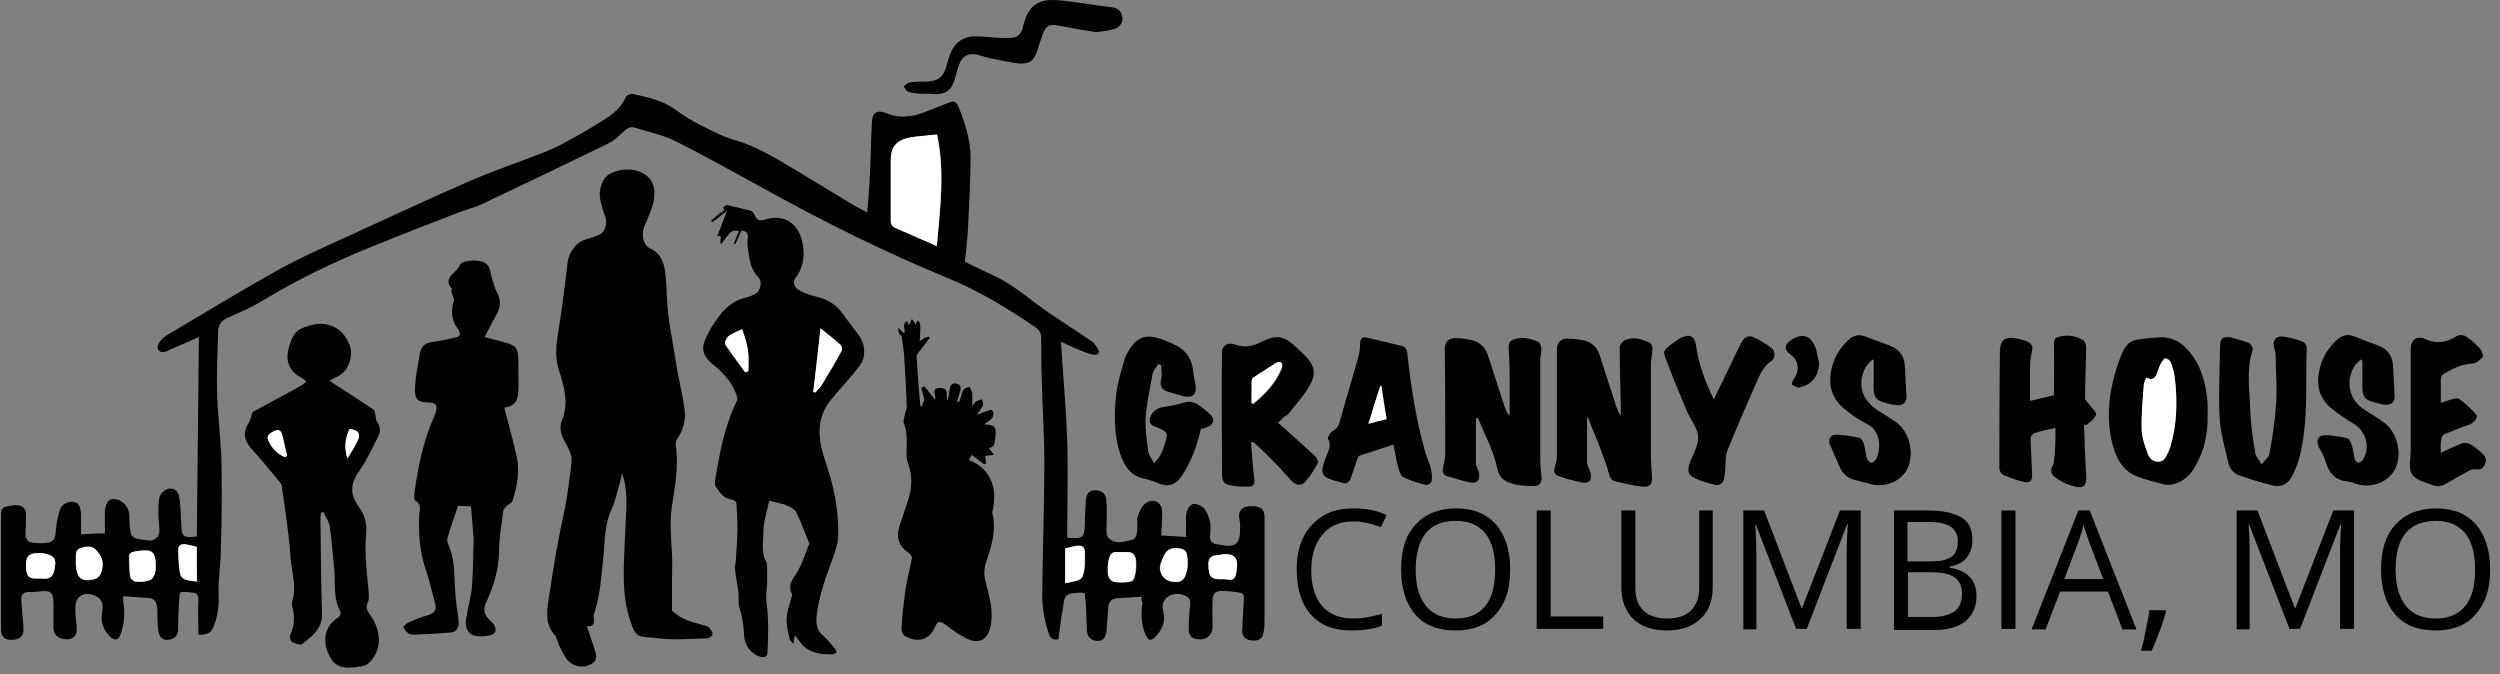 <?xml version="1.0" encoding="utf-8"?>
<!-- Generator: Adobe Illustrator 21.0.2, SVG Export Plug-In . SVG Version: 6.00 Build 0)  -->
<!DOCTYPE svg PUBLIC "-//W3C//DTD SVG 1.0//EN" "http://www.w3.org/TR/2001/REC-SVG-20010904/DTD/svg10.dtd">
<svg version="1.0" id="Layer_1" xmlns="http://www.w3.org/2000/svg" xmlns:xlink="http://www.w3.org/1999/xlink" x="0px" y="0px"
	 viewBox="0 0 481.4 129.8" style="enable-background:new 0 0 481.4 129.8;" xml:space="preserve">
<rect x="0" y="0" width="481.4" height="129.8" fill="#808080" stroke="none"/>
<style type="text/css">
	.st0{fill:#FFFFFF;}
</style>
<g>
	<path d="M219.9,114.9c-1.7,0.1-3.3,0.2-4.8,0.3c-1.1,0.1-1.6,0.7-1.7,1.7c-0.1,1.4-0.2,2.8-0.3,4.2c-0.1,1.7-0.7,2.4-1.9,2.3
		c-1.1-0.1-1.8-0.7-1.9-1.9c-0.1-1.7-0.1-3.4-0.2-5c0-0.8-0.2-1.6-0.2-2.3c-0.3,0-0.5-0.1-0.6-0.1c-0.9,0.1-2.1,0-2.8,0.5
		c-0.6,0.4-0.7,1.5-0.8,2.4c-0.4,2-0.6,4-0.9,6.1c-1,0.2-1.5-0.1-1.8-1c-1-2.8-1.4-5.7-1.3-8.7c0.1-8.1,0.4-16.2,0.4-24.3
		c0-5.4-0.4-10.9-0.5-16.3c-0.1-2.5-0.1-5-0.1-7.6c0-0.9-0.2-1.5-1-2.1c-5.4-3.7-11-7.1-17.1-9.6c-11.9-4.9-23.4-10.6-34.6-16.8
		c-5.9-3.2-11.7-6.5-17.7-9.5c-2.4-1.2-5.2-1.8-7.8-2.6c-0.9-0.3-1.6,0.1-2.3,0.8c-0.8,0.8-1.8,1.7-2.8,2.2
		c-8.2,4-16.4,7.9-24.6,11.8c-1.3,0.6-2.7,0.9-4,1.4c-5.7,2.2-11.4,4.4-17,6.7c-7.2,2.9-14.1,6.2-20.7,10.2
		c-2.2,1.4-4.7,2.4-7.1,3.5c-1.2,0.6-1.8,1.4-1.8,2.7c-0.1,3.8-0.3,7.7-0.2,11.5c0.1,4.1,0.6,8.1,0.8,12.2c0.1,2.6,0.1,5.3,0.1,7.9
		c0,3.8-0.1,7.7-0.2,11.5c-0.1,2.4-0.5,4.9-0.4,7.3c0.1,2.1-0.1,4-0.8,5.9c-0.5,1.6-1.3,2.1-3.1,2c0-2.2-0.1-4.5,0-6.7
		c0-1-0.3-1.4-1.3-1.4c-0.3,0-0.6-0.1-0.8-0.1c-1.5-0.1-1.5-0.1-1.6,1.4c-0.1,1.9-0.2,3.8-0.2,5.7c0,1.3-0.7,2-1.9,2.1
		c-1.1,0.1-1.7-0.4-1.9-1.8c-0.2-1.3-0.2-2.6-0.2-3.9c-0.1-1.9-0.6-2.4-2.5-2.4c-1.3-0.1-2.6-0.2-4.1-0.3c0,0.5,0,1,0.1,1.5
		c0.3,2,0.1,4-0.6,5.9c-0.4,1.1-1.1,1.2-2,0.4c-1.4-1.4-1.9-3-1.5-4.9c0.2-1.2,0-2.2-1-2.8c-1.2-0.7-2.6-0.8-3.6,0.2
		c-0.5,0.5-0.6,1.5-0.6,2.2c0,1.2,0.2,2.4,0.3,3.6c0,1.5-0.6,2.2-2,2.2c-1.4,0-2.5-0.8-2.5-2.2c0-1.5,0-3,0-4.4
		c0-2.5-0.4-2.9-2.9-2.6c-0.6,0.1-1.3,0.1-1.9,0.1c-1.1,0-1.4,0.6-1.4,1.5c0.1,1.7,0.3,3.5,0.4,5.2c0.2,1.6-0.5,2.4-2,2.5
		c-1.6,0.1-2.3-0.5-2.3-2.2c0-7.3,0-14.6,0-22c0-0.8,0.3-1.4,1.2-1.5c0.7-0.1,1.4-0.3,2.1-0.2c0.9,0.1,1.5,0.7,1.5,1.7
		c0,1.3,0,2.6-0.1,3.8c0,1.1,0.5,1.6,1.5,1.7c0.6,0.1,1.1,0.1,1.7,0.1c2.3-0.1,2.5-0.5,2.7-2.8c0.1-1.3,0.4-2.6,0.8-3.8
		c0.4-1,1.7-1.6,2.8-1.3c1,0.3,1.1,1.3,1.2,2.1c0,1.3,0,2.6,0,4.1c1.6-0.1,3.1-0.2,4.6-0.2c0-1.3,0-2.6,0-3.8c0-1.9,0.7-2.9,1.8-2.8
		c1.6,0.1,2.9,1.6,2.9,3.2c0,1.2,0.1,2.4,0.3,3.5c0.1,0.3,0.6,0.8,1,0.9c0.9,0.2,1.8,0.3,2.7,0.4c0.9,0,1.8-0.9,1.8-1.8
		c0-1.1-0.2-2.2-0.2-3.3c0-1.1,0-2.2,0.2-3.2c0.3-1.1,1.5-1.9,2.4-1.7c1.1,0.2,1.4,1.2,1.5,2.1c0.2,1.5,0.2,3.1,0.3,4.7
		c0.1,2.5,0.4,2.7,3,2.4c0.1-12.7,0.3-25.4,0.4-38.4c-2,0.9-4,1.7-5.9,2.6c-0.8,0.4-1.6,0.5-2-0.3c-0.2-0.4,0.2-1.3,0.6-1.7
		c0.5-0.6,1.2-1,1.9-1.4c6.9-4.1,13.8-8.3,20.8-12.2c4-2.2,8.2-4.1,12.4-6c7.9-3.6,15.8-7.3,23.8-10.8c5-2.2,10.1-3.9,15.2-5.9
		c1.5-0.6,2.9-1.3,4.3-2.1c1.9-1,3.8-2.1,5.7-3.3c2.2-1.3,4.3-2.6,5.4-5.1c0.2-0.4,1-0.7,1.4-0.6c2.8,0.6,5.6,1.2,8,2.9
		c1.6,1.2,3.4,2.3,5.2,3.2c2,1,4.1,2.1,6.2,2.7c4.2,1.2,7.8,3.4,11.5,5.6c3.8,2.3,7.6,4.6,11.4,6.9c0.8,0.5,1.7,0.9,2.8,1.5
		c0.2-2.5,0.4-4.7,0.5-7c0.2-3.5,0.2-7,0.4-10.5c0.1-1.8,1.1-2.3,2.8-1.6c2.6,1.1,5.1,0.7,7.6-0.3c1.5-0.6,3-1.2,4.6-1.8
		c0.8-0.3,1.2-0.1,1.6,0.7c1.3,3.1,2.3,6.3,2.4,9.7c0,4.6-0.3,9.2-0.5,13.9c-0.1,2.1-0.4,4.3-0.6,6.4c1.7,0.8,3.4,1.7,5.2,2.5
		c3.2,1.4,5.9,3.6,8.7,5.7c3.4,2.5,7,4.7,10.5,7.1c0.6,0.4,1,1.1,1.3,1.7c0.3,0.6-0.2,1-0.9,0.9c-0.7-0.1-1.4-0.4-2-0.6
		c-1.3-0.5-2.6-1.1-4.3-1.9c0.4,6.5,1,12.8,1.2,19c0.2,6.2,0,12.4,0,18.7c0.3,0,0.5,0.1,0.7,0.1c2.4,0.1,2.6-0.2,2.7-2.6
		c0-1.6,0.1-3.1,0.2-4.7c0.1-0.9,0.4-1.8,1.5-1.9c1.1-0.1,2.2,0.4,2.4,1.6c0.2,1.6,0.1,3.2,0.1,4.8c0,0.6-0.1,1.3,0,1.9
		c0,0.4,0.2,0.8,0.5,1c1.3,1.2,2.8,0.6,4.2,0.3c1.1-0.2,1.1-1.3,1.2-2.1c0.1-0.8-0.2-1.7,0.1-2.5c0.3-0.9,0.8-2,1.5-2.5
		c1.6-1.1,3.2-0.2,3.2,1.8c0,1.4-0.1,2.9-0.2,4.4c1.6,0.1,3.2,0.2,4.8,0.3c0-1.5-0.1-2.9,0-4.3c0.1-0.7,0.5-1.6,1-1.9
		c0.7-0.5,2.2,0.2,2.7,1c0.9,1.5,1.2,3.1,0.9,4.8c-0.1,1.1,0.3,1.6,1.2,1.8c0.1,0,0.2,0,0.2,0c3.6,0.8,4.5,0.1,4.4-3.6
		c0-0.3,0-0.6-0.1-1c-0.2-1-0.2-1.9,0.9-2.5c0.8-0.4,2.9-0.3,3.4,0.3c0.3,0.3,0.5,0.9,0.5,1.4c0,6.6,0,13.3,0,19.9
		c0,0.8,0,1.7-0.2,2.5c-0.2,1.3-1,1.7-2.5,1.5c-1.1-0.2-1.7-0.9-1.6-2.1c0.1-1.8,0.2-3.6,0.3-5.4c0.1-1.5,0-1.6-1.5-1.8
		c-0.8-0.1-1.6-0.2-2.4-0.2c-1.5-0.1-2.1,0.4-2.1,1.9c-0.1,1.6,0,3.3,0,4.9c0,1.7-1.2,2.7-2.8,2.5c-1.2-0.1-1.8-0.7-1.8-2
		c0-1.6,0.1-3.2,0.3-4.8c0.1-0.8-0.3-1.3-1-1.6c-1.1-0.5-2.3-0.5-3.3,0.2c-1,0.7-1.2,1.8-0.9,2.9c0.5,1.9-0.2,3.4-1.4,4.7
		c-0.9,1-1.5,0.9-2-0.3c-0.9-2-0.9-4.1-0.6-6.2C219.7,115.6,219.8,115.3,219.9,114.9z M180.4,47.4c0.6-7.1,1.6-14.3,0.1-21.5
		c-1.4,0.2-2.7,0.3-4,0.4c-3.6,0.3-4.9,1.6-4.9,4.6c0,3.8,0,7.7,0,11.5c0,0.7,0.2,1.2,0.9,1.5C175.2,45.1,177.9,46.3,180.4,47.4z
		 M213.3,109c0,0,0.1,0,0.1,0c0,0.4,0,0.9,0,1.3c0,0.9,0.5,1.7,1.5,1.8c1,0.1,2.1,0.1,3.1-0.2c0.8-0.3,1.1-3.7,0.6-4.8
		c-0.5-1.1-1.7-0.7-2.5-0.8c-0.3,0-0.6,0-0.8,0c-0.9-0.1-1.4,0.3-1.6,1.1C213.4,107.9,213.4,108.5,213.3,109z M27.5,106
		c-0.7,0.1-1.4,0.1-2,0.3c-0.3,0.1-0.7,0.4-0.7,0.6c0,1.4,0,2.8,0.2,4.1c0.1,0.4,0.7,1,1.1,1c0.9,0.1,1.8,0,2.7-0.3
		c0.5-0.2,0.8-0.9,1-1.4c0.2-0.5,0.2-1.2,0.1-1.8C29.8,106.4,29.3,105.8,27.5,106z M228.7,108.6c-0.1-2.3-0.3-2.7-1.5-2.9
		c-2.3-0.3-2.8,0.4-3.7,2.7c-0.6,1.6,0.4,3.2,1.8,3.6c1.9,0.4,2.8-0.2,3.2-2.2C228.7,109.2,228.7,108.8,228.7,108.6z M14.6,108.2
		c0,0.3,0,0.9,0.1,1.4c0.3,1.8,1.2,2.4,3,2.1c1.3-0.2,1.8-0.9,2-2.2c0.3-1.4-0.4-2.5-1.2-3.5c-0.8-0.9-2-0.7-3-0.4
		C14.3,106,14.7,107.2,14.6,108.2z M205.1,112.3c0.4-0.1,0.8-0.1,1.2-0.2c1.9-0.3,2.2-0.6,2.5-2.4c0.2-1.1,0.2-2.2,0.1-3.3
		c0-1-0.7-1.4-1.6-1.2c-0.7,0.1-1.4,0.3-2.2,0.5C205.1,107.8,205.1,109.9,205.1,112.3z M8.1,111.4c1,0.1,1.9,0.1,2.3-1.3
		c0.6-2.4,0.2-3.2-2.3-3.6c-0.2,0-0.4,0-0.6,0C5.7,106.4,5,107,5,108.8c0,2.2,0.5,2.7,2.4,2.6C7.6,111.4,7.8,111.4,8.1,111.4z
		 M232.7,108.7c0,2.4,0.5,2.9,2.7,2.9c0.4,0,0.7,0,1.1,0.1c0.8,0.1,1.3-0.3,1.5-1c0.1-0.5,0.2-0.9,0.2-1.4c0.2-1.8-0.5-2.6-2.3-2.5
		c-0.6,0-1.1,0.2-1.7,0.2C233.1,107.1,232.7,107.7,232.7,108.7z M37.9,105.3c-0.7-0.2-1.5-0.4-2.2-0.5c-0.8-0.1-1.3,0.3-1.3,1
		c0,1.4,0.1,2.9,0.3,4.3c0.1,1,0.9,1.6,1.9,1.7c0.4,0,0.9,0.1,1.4,0.2C37.9,109.8,37.9,107.6,37.9,105.3z"/>
	<path d="M113,120.6c0.6,1.8,1.2,3.4,1.7,5.1c0.3,1.1-0.1,1.9-1.1,2.3c-1.7,0.8-3.7,0.2-4.7-1.4c-0.4-0.7-0.8-1.5-1.2-2.2
		c-0.3-0.7-0.4-1.5-0.9-2.1c-2.1-2.4-1.4-5.2-1-7.9c0.8-5.4,1.7-10.8,2.9-16.1c0.6-2.9,0.9-5.8,1.3-8.7c0.3-1.7-0.4-3.1-1.1-4.3
		c-0.8-1.4-1.3-2.9-0.7-4.3c1.4-3.4,0.4-6.6-0.6-9.8c-0.8-2.5-0.5-4.8-0.1-7.3c0.7-4.4,1.3-8.9,1.8-13.4c0.2-1.9,1.7-3.9,3.5-4.4
		c0.8-0.2,1.6-0.5,2.4-0.8c1.3-0.5,1.8-2.1,1.4-3.4c-0.5-1.4-1-2.8-1.1-4.2c-0.1-1.1,0.3-2.4,0.9-3.3c0.6-0.9,1.7-1.3,2.9-1.6
		c1.8-0.3,3.4-0.2,4.9,0.8c1.8,1.2,2,3.1,1.7,4.9c-0.3,1.7-1.1,3.4-1.8,5c-0.6,1.4-0.4,3.7,1.2,4.4c2.3,1.1,2.7,3.3,2.9,5.5
		c0.2,2.4,0.2,4.8,0.5,7.2c0.2,2.2,0.7,4.3,1,6.5c0.3,1.7,0.6,3.5,0.9,5.2c0.4,2.1,0.9,4.2,1.2,6.4c0.3,2-0.1,3.8-1.2,5.5
		c-0.3,0.4-0.5,1-0.5,1.4c0.6,3.7,0,7.4-0.6,11.1c-0.6,3.3-0.3,6.6-0.1,9.9c0.1,1.7,0,3.3,0,5c0,2.1,0,4.1,0,6
		c1.9,1.8,4,2.2,6.1,2.8c0.3,0.1,0.8,0.2,1,0.4c0.3,0.4,0.7,0.8,0.7,1.3c0,0.3-0.6,0.8-0.9,0.8c-2.2,0.1-4.5,0.2-6.7,0.2
		c-1.7,0-3.4-0.3-5.1-0.4c-1.7-0.1-2.2-0.6-2.8-2.2c-2.3-5.9-1.5-12.1-1.3-18.2c0.1-3.7,0.7-7.4-0.6-11.1c-0.2,0.7-0.3,1.3-0.5,2
		c-0.5,1.6-0.8,3.3-1.5,4.8c-1.4,2.9-1.3,6-1.6,9.1c-0.4,3.7-0.6,7.5-1.8,11.1c-0.1,0.2-0.1,0.4-0.1,0.6
		C114.6,120,114.2,120.7,113,120.6z"/>
	<path d="M138.9,47c-0.6-0.7,0.6-1.8-0.8-1.5c0.6-1.6,1.2-3.1,1.9-4.9c-1.1,0.9-2,1.5-2.8,2.2c-0.1-0.1-0.2-0.2-0.3-0.3
		c0.6-0.5,1.2-1,1.8-1.5c0.3-0.3,1.1-0.3,0.5-1c0.3-0.2,0.6-0.6,0.8-0.5c1.5,0.3,3.1,0.7,4.6,1.1c0.3,0.1,0.6,0.5,0.7,0.8
		c0.4,1,1,1.2,1.9,0.9c4.5-1.4,7.1,1.5,7.5,5.5c0.2,2-0.2,4-1.5,5.7c-0.6,0.7-0.3,1.9,0.7,2.4c1.1,0.6,2.3,1,3.6,1.3
		c1.9,0.5,3.4,1.4,4.6,3c1.1,1.5,2.2,2.9,3.3,4.4c1.3,1.8,1.4,4.3,0,6c-1.4,1.8-2.9,3.5-4.4,5.2c-0.1,0.1-0.2,0.3-0.3,0.4
		c-3.5,3.6-3.4,7.7-1.9,12.2c0.8,2.4,1.5,4.8,2,7.3c0.4,2.4,0.7,4.9,0.6,7.4c0,1.4-0.5,2.9-1,4.3c-1.3,3.5-2.6,7-3.1,10.7
		c-0.2,1.7-0.2,3.2,1.3,4.4c0.8,0.7,1.4,1.5,2.1,2.3c0.2,0.2,0.4,0.7,0.4,0.8c-0.2,0.2-0.6,0.4-0.9,0.4c-2.5,0-4.8-0.3-6.3-2.6
		c-0.2-0.3-0.5-0.6-0.7-0.9c0,0-0.1,0-0.2,0c-0.1,0.4-0.1,0.8-0.2,1.5c-0.3-0.4-0.6-0.5-0.7-0.8c-0.2-1-0.5-2-0.6-3
		c-0.1-0.7,0-1.4,0.1-2.1c0.2-1.1,0.6-2.2,0.9-3.4c0-0.1,0-0.2,0-0.3c-0.8-1.5-0.1-2.6,0.8-3.9c1.1-1.7,1.7-3.8,2.5-5.7
		c0.1-0.1,0-0.3-0.1-0.5c-0.8-1.9-1.5-3.9-2.4-5.7c-0.2-0.5-0.9-0.8-1.4-1.1c-0.4-0.2-0.9-0.4-1.4-0.5c-0.8-0.2-1.6-0.4-2.4-0.6
		c-0.4,2.2-1.1,4.1-1.1,6c0,2-0.5,4.1,0.6,5.9c0.1,0.1,0.1,0.3,0.1,0.5c0,1.7,0.1,3.4-0.1,5.1c-0.2,1.3,0.1,2.6,0.2,3.9
		c0.2,2.5,0.1,5.1,0,7.7c0,1.1-0.7,1.2-1.6,0.9c-1.6-0.6-2.8-2.1-2.9-3.9c-0.1-1.8-0.3-3.6-0.9-5.4c-0.3-0.9-0.1-1.9-0.2-2.9
		c-0.2-1.7-0.6-3.5-0.7-5.1c0.1-0.4,0.2-0.9,0.2-1.3c0.1-2,0.3-4,0.3-6.1c0-1.6-0.1-3.3-0.2-4.9c0-0.2-0.6-0.6-0.9-0.6
		c-1.6-0.2-2.3-1.4-3.1-2.5c-0.2-0.3-0.1-0.9-0.1-1.3c0.9-5.2,1.8-10.4,4.2-15.2c0.1-0.2,0.1-0.6,0-0.9c-0.8-2.6-2.6-4.5-4.7-6.2
		c-1.3-1.1-2.2-2.4-1.6-4.2c0.3-0.9,0.8-1.8,1.3-2.7c1.7-2.8,3.6-5.3,7.1-6c0.4-0.1,0.8-0.3,1.2-0.5c0.7-0.3,1-0.7,1.2-1.5
		c0.2-1,0-1.4-0.6-2.1c-1.4-1.5-1.5-3.5-1.8-5.3c-0.1-0.7-0.1-1.4,0-2c0.1-0.8-0.2-1.3-1.2-1.4c-0.4,0.8-0.8,1.7-1.2,2.6
		c-0.1,0-0.2-0.1-0.3-0.1c0.3-0.8,0.6-1.5,1-2.4c-0.9-0.3-1.6,0-2.1,0.8C139.8,45.7,139.4,46.3,138.9,47z M158,63.2
		c-0.5,4.3-0.9,8.3-1.4,12.2c0.1,0,0.3,0.1,0.4,0.1c0.4-0.5,0.9-0.9,1.2-1.4c1.3-2.1,2.5-4.3,3.8-6.5c0.2-0.3,0.1-1-0.1-1.2
		C160.8,65.4,159.6,64.5,158,63.2z M143.5,71.7c0.2-0.1,0.4-0.1,0.6-0.2c0-1.1,0.1-2.2,0-3.3c-0.1-0.9-0.3-1.8-0.5-2.7
		c-0.2-0.7-0.4-1.4-0.7-2.1c-0.8,0.4-1.6,0.7-2.3,1.1c-0.4,0.2-0.7,0.7-0.9,1.1c-0.1,0.2-0.1,0.6,0,0.8
		C140.9,68.2,142.2,69.9,143.5,71.7z"/>
	<path d="M93.3,64.9c1.4,0.4,2.8,0.7,4.1,1.1c1.9,0.5,2.4,1.1,2.4,3.2c0,2.1,0.1,4.2,0,6.2c-0.1,2.1-0.9,2.8-2.7,3.1
		c0.8,3.1,1.7,6.3,2.4,9.4c0.6,2.9,0.1,5.7-0.8,8.5c-0.1,0.4-0.7,0.7-1.1,1c-0.3,0.3-0.6,0.6-0.7,0.9c-0.3,2.7-0.8,5.3-0.8,8
		c-0.1,3.4-1,6.5-2.4,9.5c-0.7,1.5-0.6,2.4,0.6,3.6c0.2,0.2,0.5,0.4,0.7,0.7c0.8,1.2,0.5,2.1-1,2.3c-0.6,0.1-1.3,0.2-1.9,0.1
		c-1.3,0-2.3-0.9-2.4-2.2c-0.1-0.8,0.2-1.6,0.3-2.5c0.3-1.7,0.8-3.4,0.9-5.1c0.2-2.8,0.2-5.6,0.3-8.4c0-0.2,0-0.4,0-0.6
		c-0.2-2-0.3-4-0.5-6.2c-0.6,0-1.6-0.1-2.5-0.1c-0.7,2.1-1.4,4-2,6.1c-0.1,0.4-0.1,0.9,0.1,1.3c1.3,2.7,1.1,5.5,1.3,8.3
		c0.1,2.1,0.4,4.2,0.7,6.3c0.2,1.3-0.4,2.4-1.6,2.4c-2.3,0.2-4.5,0.3-6.8,0.4c-0.4,0-0.9,0-1.2-0.2c-0.4-0.3-0.8-0.7-1-1.2
		c-0.1-0.1,0.5-0.7,0.9-0.9c1.3-0.6,2.6-1.1,4-1.5c1.1-0.4,1.5-1,1.2-2.1c-0.6-2.4-1.2-4.9-2-7.2c-1-3.1-1.2-6.3-1.1-9.6
		c0-1,0.7-2.2-0.7-3.1c-0.4-0.2-0.2-1.4-0.1-2.2c0.7-4.6,1.6-9.2,3.5-13.5c0.1-0.3,0.3-0.7,0.4-1c0.6-1.7,0.2-2.2-1.5-2.2
		c-1.7,0-2.4-0.6-2.4-2.3c0-0.9,0.1-1.8,0.2-2.7c0.2-1.4,0.5-2.8,0.7-4.2c0.3-1.7,1-2.3,2.8-2.5c1.4-0.2,2.7-0.5,4.1-0.8
		c1.1-0.2,1-0.9,0.5-1.6c-1.3-1.7-1.4-3.6-0.8-5.5c0.1-0.3-0.1-0.6-0.2-0.9c-0.1-0.3-0.2-0.6-0.3-0.9c0-0.2,0.2-0.5,0.1-0.5
		c-1.9-2.2,1-3,1.5-4.5c0.4-1.1,4-1.2,5-0.4c1.1,0.8,0.9,2.1,1.3,3.1c0.3,0.8,0.4,1.6,0.8,2.3c0.8,1.5,0.9,2.8,0.1,4.3
		C94.9,61.9,94.1,63.3,93.3,64.9z"/>
	<path d="M48.7,79.3c3.1-1.7,6.2-3.3,9.2-5c0.4-0.2,0.7-0.5,1.1-0.8c-0.3-0.3-0.6-0.6-1-0.8c-2.3-1.2-3.2-3.2-2.3-6
		c0.5-1.7,1.1-3,2.7-3.6c2-0.7,3.8-1.2,6-0.1c1.6,0.8,2.3,2,2.9,3.4c0.8,1.8,0,5.2-2.5,6.2c-0.4,0.2-0.8,0.4-1.3,0.7
		c0.4,0.3,0.6,0.5,0.8,0.6c2.5,1.6,5,3.2,7.5,4.9c0.2,0.1,0.4,0.5,0.4,0.7c0.2,0.6,0.1,1.3,0.4,1.7c0.7,1,0.7,2,0.2,2.9
		c-1.2,2.3-2.2,4.6-3.7,6.7c-1.7,2.4-1.7,4.5,0,6.8c1.2,1.6,1.6,3.4,1.4,5.4c-0.2,1.9-0.1,3.8,0,5.6c0.1,1.9,0.4,3.8,0.5,5.7
		c0,0.5,0.1,1.1-0.1,1.5c-0.6,1.1-0.2,1.9,0.5,2.8c1.5,2.2,2.4,5.4,0.4,8.2c-0.6,0.8-1.2,1.4-2.2,1.5c-0.4,0-0.9,0.2-1.3,0.2
		c-3,0.3-4.3-0.5-5.3-3.2c-0.7-2-0.5-4.5,1.7-6.1c0.6-0.4,1.1-0.8,0.8-1.5c-1.5-2.8-0.8-5.9-1.2-8.8c-0.3-2.5-0.4-5-0.8-7.5
		c-0.1-1-0.8-1.8-1.2-2.8c-0.2,0-0.3,0.1-0.5,0.1c0,0.4-0.1,0.9-0.1,1.3c0.1,6,0.1,12.1,0.3,18.1c0.1,3-1.9,4.4-3.8,5.9
		c-0.4,0.3-1.4-0.1-2-0.4c-0.3-0.2-0.5-1-0.3-1.4c0.8-1.7,0.9-3.4,0.4-5.3c-0.2-0.6,0-1.3,0.2-2c0.5-2.7-0.5-5.4-0.6-8.1
		c-0.3-4.3-1-8.6-1.6-12.9c0-0.3-0.1-0.7-0.3-0.9c-1.8-2.2-3.6-4.4-5.5-6.5c-1.6-1.8-1.8-3.3-0.5-5.3c0.3-0.5,0.4-1.2,0.6-1.8
		C48.9,79.5,48.8,79.4,48.7,79.3z M54.8,88c0.2-0.1,0.3-0.1,0.5-0.2c-0.3-1.4-0.6-2.8-1-4.2c-0.3-1-1-0.9-1.7-0.5
		c-0.8,0.4-1.4,0.8-0.9,1.8C52.3,86.4,53.3,87.4,54.8,88z M66.9,88.3c0.7-1.3,1.4-2.3,1.9-3.3c0.7-1.5,0.2-2.2-1.5-2.4
		C66.5,84.3,66.2,86.1,66.9,88.3z"/>
	<path d="M172.9,63.1c0.6,0.5,0.9,0.8,1.2,1.1c0.4-0.7-0.6-1.7,0.6-2.4c0.1,0.4,0.3,0.7,0.3,0.9c0.2-0.4,0.4-0.9,0.6-1.3
		c0.2,0.4,0.5,0.7,0.7,1.1c0.1-0.2,0.3-0.5,0.4-0.8c0.6,0.6,0.6,0.6,0.4,4c0.3-0.2,0.6-0.4,0.9-0.6c0.3-0.1,0.5-0.2,0.8-0.3
		c0.1,0.1,0.2,0.2,0.2,0.3c-0.7,0.9-1.3,1.7-2,2.6c-0.2,0.3-0.6,0.7-0.5,1c0.2,3.1,0.4,6.1,0.7,9.2c0,0.2,0.1,0.4,0.2,0.5
		c0.2-0.5,0.4-1,0.6-1.4c-0.2-0.8-0.4-1.5-0.6-2.3c0.2-0.1,0.4-0.2,0.6-0.3c0.7,0.9,1.4,1.7,2.1,2.6c0-0.4,0-0.7-0.1-1.1
		c-0.3-0.9,0.2-1.2,1-1.2c0.7,0,1.3,0.2,1.3,1.1c0,0.5,0,0.9,0.2,1.4c0.1-0.8,0.3-1.6,0.4-2.4c0.1-0.8,0.6-1.1,1.4-0.9
		c0.8,0.2,0.7,0.8,0.6,1.4c-0.2,0.7-0.4,1.3-0.6,2c0.1,0,0.2,0.1,0.4,0.1c0.1-0.4,0.3-0.8,0.4-1.2c0.1-0.4,0.2-0.9,0.5-1.2
		c0.2-0.3,0.7-0.4,1.1-0.5c0.2,0.4,0.5,0.9,0.5,1.3c0.1,0.7,0,1.4,0,2.4c0.4-0.5,0.6-0.8,0.8-0.9c0.3-0.2,0.7-0.3,1.1-0.4
		c0.1,0.4,0.3,0.8,0.2,1.1c-0.2,0.6-0.7,1.1-1.2,1.9c0.9-0.4,1.7-0.7,2.7-1c0.5,0.2,0.7,0.8,0.3,1.5c-0.3,0.5-1,0.8-1.6,1.3
		c2.1,0.2,2.3,0.4,2.2,2.2c-0.2,2-0.2,2-1.3,2.4c0.3,0.4,0.6,0.7,1,1.3c-0.7,0.1-1.3,0.1-1.7,0.2c0.1,0.4,0.1,0.9,0.2,1.4
		c-0.1,0.1-0.3,0.1-0.4,0.2c-0.8-0.6-1.5-1.1-2.4-1.8c-0.2,0.3-0.3,0.6-0.5,1c3.9,1.5,5.5,5,4.6,9.5c-0.1,0.3-0.2,0.6-0.1,0.8
		c0.8,3.3-0.2,6.3-1.2,9.3c-0.4,1.3-0.5,2.5-0.1,3.9c0.7,2.7,1.5,5.4,1,8.2c-0.5,3-2.4,3.9-5,2.5c-1.3-0.7-2.4-1.5-3.6-2.4
		c-1.2-0.9-1.6-0.9-2.2,0.4c-1,2.4-3.3,3-5.5,1.8c-0.5-0.2-1-1-0.9-1.5c0.1-2.4,0.4-4.8,0.7-7.2c0.3-2.2,0.9-4.3,1.3-6.4
		c0.1-0.3-0.3-0.8-0.6-1c-1.9-1.3-2.5-2.9-1.8-5.2c0.6-1.8,1.2-3.6,1.8-5.4c0.6-2.2,0.7-4.3-0.1-6.5c-0.5-1.2-0.3-2.7-0.3-4.1
		c0-1.2,0-2.4-0.5-3.6c-0.3-0.6,0.1-1.4,0.2-2.2c0.1-0.4,0.3-0.7,0.3-1.1c-0.1-3.3-0.3-6.6-0.5-9.9c-0.1-1.3-0.3-2.5-0.5-3.8
		C173.1,64.4,173,63.9,172.9,63.1z"/>
	<path d="M211,6.2c-2.3-0.4-4.8-0.8-7.3-1.3c-1.5-0.3-2.2,0-2.8,1.4c-0.4,1.1-0.8,2.2-1.1,3.3c-0.7,2.1-1.5,2.8-3.8,2.6
		c-1.8-0.2-3.6-0.7-5.4-1c-0.9-0.2-1.7-0.5-2.5-0.7c-1.7-0.3-2.8,0.3-3.4,1.9c-0.4,1-0.6,2-0.9,3c-0.7,2.2-2,2.9-4.3,2.7
		c-0.9-0.1-1.8,0-2.8-0.1c-0.6-0.1-1.3-0.1-1.9-0.4c-0.3-0.1-0.5-0.6-0.8-0.9c0.3-0.3,0.7-0.7,1-0.8c1.3-0.2,2.5-0.2,3.8-0.2
		c1.7-0.1,2.8-0.9,3.3-2.5c0.3-0.9,0.5-1.8,0.8-2.6c0.8-2.3,2.5-3.6,4.9-3.6c1.5,0,3.1,0.2,4.7,0.3c0.8,0,1.5,0,2.3,0
		c1.1-0.1,1.8-0.7,2.1-1.8c0.1-0.5,0.2-0.9,0.4-1.4c0.8-2.7,2.4-4.1,5.3-4.1c1.4,0,2.9,0.2,4.3,0.4c2.4,0.3,4.7,0.7,7.1,1
		c1.1,0.1,1.9,0.6,2.1,1.8c0.2,1-0.4,2.1-1.6,2.4C213.5,5.9,212.4,6,211,6.2z"/>
	<path class="st0" d="M180.4,47.4c-2.5-1.1-5.2-2.3-8-3.5c-0.7-0.3-0.9-0.8-0.9-1.5c0-3.8,0-7.7,0-11.5c0-3,1.4-4.2,4.9-4.6
		c1.3-0.1,2.5-0.3,4-0.4C182,33.1,181,40.3,180.4,47.4z"/>
	<path class="st0" d="M213.3,109c0.1-0.5,0.1-1.1,0.3-1.6c0.2-0.8,0.7-1.2,1.6-1.1c0.3,0,0.6,0,0.8,0c0.9,0.1,2-0.3,2.5,0.8
		c0.5,1.1,0.2,4.5-0.6,4.8c-0.9,0.3-2,0.3-3.1,0.2c-0.9-0.1-1.4-0.8-1.5-1.8c0-0.4,0-0.9,0-1.3C213.3,109,213.3,109,213.3,109z"/>
	<path class="st0" d="M27.5,106c1.8-0.1,2.4,0.4,2.5,2.5c0,0.6,0,1.2-0.1,1.8c-0.2,0.5-0.5,1.3-1,1.4c-0.8,0.3-1.8,0.4-2.7,0.3
		c-0.4,0-1.1-0.6-1.1-1c-0.2-1.4-0.2-2.7-0.2-4.1c0-0.2,0.4-0.6,0.7-0.6C26.1,106.1,26.8,106.1,27.5,106z"/>
	<path class="st0" d="M228.7,108.6c0,0.2,0,0.7-0.1,1.1c-0.4,2.1-1.3,2.7-3.2,2.2c-1.5-0.3-2.4-1.9-1.8-3.6c0.8-2.3,1.4-3,3.7-2.7
		C228.4,105.9,228.7,106.3,228.7,108.6z"/>
	<path class="st0" d="M14.6,108.2c0.1-1.1-0.3-2.2,0.9-2.7c1-0.3,2.2-0.5,3,0.4c0.9,0.9,1.5,2,1.2,3.5c-0.3,1.4-0.8,2-2,2.2
		c-1.9,0.3-2.7-0.2-3-2.1C14.6,109.1,14.6,108.6,14.6,108.2z"/>
	<path class="st0" d="M205.1,112.3c0-2.3,0-4.5,0-6.7c0.8-0.2,1.5-0.4,2.2-0.5c1-0.2,1.6,0.2,1.6,1.2c0,1.1,0,2.2-0.1,3.3
		c-0.3,1.9-0.6,2.1-2.5,2.4C205.9,112.2,205.5,112.2,205.1,112.3z"/>
	<path class="st0" d="M8.1,111.4c-0.2,0-0.4,0-0.6,0C5.5,111.5,5,111,5,108.8c0-1.7,0.6-2.3,2.5-2.3c0.2,0,0.4,0,0.6,0
		c2.5,0.4,2.9,1.1,2.3,3.6C10,111.4,9.1,111.5,8.1,111.4z"/>
	<path class="st0" d="M232.7,108.7c-0.1-1,0.4-1.7,1.5-1.8c0.6,0,1.1-0.2,1.7-0.2c1.7-0.1,2.5,0.8,2.3,2.5c-0.1,0.5-0.1,0.9-0.2,1.4
		c-0.2,0.8-0.7,1.2-1.5,1c-0.4-0.1-0.7-0.1-1.1-0.1C233.2,111.6,232.7,111.1,232.7,108.7z"/>
	<path class="st0" d="M37.9,105.3c0,2.3,0,4.5,0,6.7c-0.5-0.1-0.9-0.1-1.4-0.2c-1.1-0.1-1.8-0.6-1.9-1.7c-0.2-1.4-0.3-2.9-0.3-4.3
		c0-0.8,0.6-1.1,1.3-1C36.4,104.9,37.1,105.1,37.9,105.3z"/>
	<path class="st0" d="M158,63.2c1.5,1.3,2.8,2.2,3.9,3.3c0.2,0.2,0.3,0.9,0.1,1.2c-1.2,2.2-2.5,4.4-3.8,6.5
		c-0.3,0.5-0.8,0.9-1.2,1.4c-0.1,0-0.3-0.1-0.4-0.1C157.1,71.5,157.5,67.5,158,63.2z"/>
	<path class="st0" d="M143.5,71.7c-1.3-1.8-2.6-3.5-3.8-5.3c-0.1-0.2-0.1-0.6,0-0.8c0.2-0.4,0.5-0.9,0.9-1.1
		c0.7-0.4,1.5-0.8,2.3-1.1c0.2,0.7,0.5,1.4,0.7,2.1c0.2,0.9,0.5,1.8,0.5,2.7c0.1,1.1,0,2.2,0,3.3C143.9,71.5,143.7,71.6,143.5,71.7z
		"/>
	<path class="st0" d="M54.8,88c-1.4-0.6-2.4-1.7-3.1-3.1c-0.5-1,0.2-1.4,0.9-1.8c0.7-0.4,1.4-0.5,1.7,0.5c0.4,1.4,0.6,2.8,1,4.2
		C55.1,87.9,54.9,88,54.8,88z"/>
	<path class="st0" d="M66.9,88.3c-0.7-2.2-0.4-4,0.4-5.7c1.7,0.2,2.3,0.9,1.5,2.4C68.3,86.1,67.6,87.1,66.9,88.3z"/>
</g>
<g>
	<path d="M305.6,80.5c0,2.8,0,5.7,0,8.5c0,0.6,0.4,1.2,0.6,1.8c0.5,1.5-0.1,2.4-1.6,2.1c-1.5-0.3-3-0.7-4.4-1.2
		c-0.8-0.3-1.1-0.8-0.8-1.7c0.2-0.7,0.4-1.5,0.4-2.2c0-6.8,0-13.6,0-20.5c0-1.3,0.8-2.2,2.1-2.1c1,0,2,0.2,2.9,0.3
		c1.6,0.3,2.7,1.3,3.2,2.8c1.1,3.4,2.2,6.8,3.3,10.2c0.2,0.5,0.4,1,0.8,1.5c0-0.7,0-1.5,0-2.2c-0.1-3.7-0.2-7.4-0.2-11
		c0-0.4,0.5-1.1,1-1.3c1.7-0.7,3.3-0.2,4.8,0.5c0.3,0.1,0.5,0.8,0.5,1.2c0,1-0.3,1.9-0.3,2.9c0,5.8,0,11.6,0,17.4
		c0,1.4,0.1,2.7,0.2,4.1c0.1,1.6-0.3,2.3-1.9,2.1c-1.7-0.2-3.4-0.6-5.1-1c-0.8-0.2-1.1-0.7-1.3-1.5c-0.4-1.7-1.1-3.3-1.7-5
		c-0.7-1.9-1.6-3.8-2.3-5.8C305.8,80.4,305.7,80.4,305.6,80.5z"/>
	<path d="M284.2,80.6c0,2.9,0,5.7,0,8.6c0,0.6,0.5,1.3,0.6,1.9c0.2,1.4-0.3,2-1.7,1.8c-1.5-0.3-3-0.8-4.4-1.2
		c-0.9-0.3-1-0.9-0.8-1.8c0.2-0.9,0.4-1.7,0.4-2.6c0-6.7,0-13.5-0.1-20.2c0-1.2,0.8-2,2-2c0.9,0,1.8,0.1,2.7,0.3
		c1.8,0.3,3,1.2,3.6,3c1.1,3.4,2.2,6.7,3.3,10.1c0.2,0.5,0.4,1.1,0.9,1.6c0-2.5,0-4.9,0-7.4c0-2-0.1-3.9-0.2-5.9
		c0-0.9,0.4-1.2,1.1-1.5c1.7-0.5,3.2-0.1,4.7,0.6c0.3,0.2,0.5,0.9,0.5,1.4c0,0.7-0.2,1.4-0.2,2.1c0,6.5,0,12.9,0,19.4
		c0,0.9,0.1,1.8,0.2,2.7c0.2,1.5-0.3,2.2-1.8,2.1c-1.2,0-2.4-0.1-3.5-0.4c-1.6-0.4-2.8-1-3.2-3.1c-0.7-3.3-2.4-6.4-3.7-9.6
		C284.5,80.5,284.4,80.5,284.2,80.6z"/>
	<path d="M246.1,81.4c2.4,2.1,4.8,4.3,7.2,6.5c0.3,0.3,0.6,1,0.5,1.2c-0.7,1.3-1.5,2.6-2.5,3.7c-0.8,0.9-1.8,0.6-2.6-0.2
		c-1.5-1.7-3.1-3.4-4.7-5c-0.9-0.9-1.8-1.7-2.7-2.5c-0.1,0-0.3,0.1-0.4,0.1c0.2,2.3,0.3,4.5,0.6,6.8c0.2,1.1,0,1.7-1.1,1.7
		c-0.6,0-1.1,0-1.7,0c-3.4-0.4-3.4-0.5-3.4-3.8c0-7.5-0.1-14.9,0-22.4c0-0.4,0.5-1,1-1.2c0.4-0.2,1-0.1,1.4,0c2,0.8,3.7,0.3,5.5-0.6
		c2.6-1.3,4-1,6.2,1c0.6,0.5,1.1,1,1.7,1.6c2,1.9,2.5,3.6,1,6.1c-1.1,1.9-2.7,3.6-4.1,5.4C247.3,80.2,246.8,80.7,246.1,81.4z
		 M241,77.6c0.1,0.1,0.3,0.1,0.4,0.2c2.3-1.9,4.3-4,5.5-6.9c0.1-0.3,0.1-0.8-0.1-1c-0.1-0.1-0.7-0.1-0.9,0c-1.5,0.9-3,1.9-4.5,2.9
		c-0.2,0.1-0.3,0.4-0.3,0.7C241,74.8,241,76.2,241,77.6z"/>
	<path d="M395.8,82.4c-1.5,0.3-2.8,0.6-4.1,1c-0.3,0.1-0.7,0.7-0.7,1c0.1,2.3,0.2,4.6,0.3,6.9c0.1,1.2-0.4,1.8-1.5,1.5
		c-1.4-0.3-2.7-0.8-4-1.3c-0.4-0.2-0.8-0.8-0.8-1.3c0-7.2,0-14.4,0.1-21.6c0-0.4,0-0.9,0-1.3c0.2-1.8,0.9-2.4,2.7-2.2
		c0.8,0.1,1.6,0.3,2.4,0.6c1.2,0.5,1.3,1,1,2.3c-0.3,1.2-0.3,2.5-0.3,3.8c0,1.7,0,3.5,0,5.4c1.6-0.4,3.1-0.7,4.6-1.1
		c0-3.3,0.1-6.5,0-9.7c0-0.8,0.1-1.3,0.8-1.5c1.7-0.5,3.3-0.3,4.8,0.6c0.4,0.2,0.6,0.9,0.6,1.3c0,3.3-0.2,6.6-0.2,9.9
		c0,0.4,0.6,0.8,0.9,1.3c0.5,0.6,1.4,1.5,1.2,1.9c-0.3,0.8-1.2,1.4-1.9,2c-0.1-0.1-0.3-0.1-0.4-0.2c0.1,3.2,0.2,6.3,0.4,9.5
		c0.2,2.4-0.4,3.1-2.8,2.3c-1-0.3-2-0.8-2.9-1.4c-1-0.6-1.3-1.4-0.7-2.5c0.1-0.2,0.2-0.5,0.2-0.7C395.8,86.8,395.8,84.7,395.8,82.4z
		"/>
	<path d="M425.1,79.7c0.1,3.7-0.6,7.1-2.5,10.3c-1,1.7-2.4,2.9-4.4,3.3c-0.5,0.1-1,0.1-1.4,0c-1.8-0.5-3.7-0.9-5.4-1.6
		c-3-1.2-4.1-4-4.8-6.9c-1.2-5.6-0.2-11,1.8-16.3c0.3-0.8,0.8-1.6,1.4-2.3c0.4-0.4,1.1-0.7,1.8-0.8c1.2-0.2,2.3-0.3,3.5-0.4
		c2.5-0.3,4.6,0.5,6.2,2.4c2.6,2.9,3.5,6.5,3.8,10.3C425.1,78.2,425.1,79,425.1,79.7z M413.3,72.7c-0.2,0.6-0.5,1-0.5,1.5
		c-0.2,2.8-0.4,5.6-0.4,8.4c0,1.5,0.5,2.9,1,4.3c0.3,1,0.9,2.1,2.2,2c1.3,0,1.6-1.1,2-2c0.1-0.3,0.2-0.6,0.3-0.8
		c1.3-4.3,1.4-8.8,0.9-13.2c-0.1-1-0.5-2.1-0.8-3.1c-0.1-0.4-0.6-0.8-1-0.8c-0.2,0-0.6,0.5-0.8,0.8c-0.3,0.6-0.5,1.3-0.8,1.9
		C415.1,72.7,414.5,73.4,413.3,72.7z"/>
	<path d="M268.3,85.6c-2.3,0.8-4.3,1.4-6.4,2.1c-0.3,0.1-0.5,0.5-0.6,0.9c-0.4,1.2-0.8,2.3-1.2,3.5c-0.3,0.8-0.8,1.1-1.6,0.9
		c-0.1,0-0.2-0.1-0.2-0.1c-4.1-1-4.3-1.5-2.8-5.3c0.4-1,0.9-2,0.2-3.1c-0.1-0.2,0.4-1.2,0.8-1.4c1-0.5,1.4-1.3,1.6-2.3
		c1.1-4.1,2.4-8.1,3.5-12.2c0.2-0.8,0.3-1.6,0.3-2.4c0-1,0.4-1.4,1.3-1.2c2.2,0.5,4.5,1.1,6.7,1.6c0.8,0.2,1,0.7,1.1,1.5
		c0.7,6.5,1.7,12.9,3.5,19.2c0.3,0.9,0.7,1.8,1,2.8c0.2,0.8,0.3,1.7,0.2,2.5c0,0.3-0.7,0.8-1,0.8c-1.6-0.4-3.1-0.8-4.6-1.6
		c-0.5-0.3-0.7-1.3-0.9-2C268.8,88.5,268.7,87.2,268.3,85.6z M267,80.7c-0.3-2.2-0.7-4.3-1-6.4c-0.1,0-0.2,0-0.2,0
		c-0.7,2.4-1.5,4.7-2.3,7.3C264.8,81.2,265.8,81,267,80.7z"/>
	<path d="M231.3,82.5c-0.5,1.6-0.8,3.2-1.4,4.6c-0.7,1.7-1.5,3.4-2.6,4.9c-1,1.4-2.5,1.8-4.1,1.1c-1-0.4-2.1-0.8-3.2-1
		c-2.1-0.5-3.2-2-4-3.9c-1.5-3.9-1.5-7.9-1.1-11.9c0.2-2.4,1-4.7,1.6-7c0.2-0.8,0.7-1.5,1.1-2.2c1.4-2.1,2.9-2.7,5.4-2
		c1.1,0.3,2.2,0.8,3.2,1.3c2,0.9,3.2,2.5,3.5,4.7c0.1,1,0.3,1.9,0.5,2.9c0.3,1.9-0.5,2.7-2.3,2.3c-1-0.3-2.1-0.6-3.1-0.9
		c-1.2-0.4-1.5-1.2-1.2-2.4c0.2-0.9,0-1.8,0-2.7c-0.2-0.1-0.4-0.1-0.6-0.2c-0.4,0.7-1,1.3-1.1,2.1c-0.5,2.7-1.1,5.5-1.3,8.2
		c-0.1,2.2,0.2,4.3,0.5,6.5c0.1,0.7,0.7,1.4,1.1,2.3c1.4-1.3,1.8-2.7,2.2-4.1c0.5-1.8,0.5-1.8-1.3-2.7c-0.7-0.3-1.8-0.4-1.7-1.6
		c0.1-1.2,1.2-2.2,2.5-2.4c1.4-0.2,2.9-0.5,4.2-0.9c1.2-0.3,2.1,0,3,0.7c0.6,0.4,1.1,0.9,1.7,1.4c0.7,0.6,1.2,1.3,0.5,2.1
		c-0.4,0.5-1.2,0.6-1.8,0.9C231.6,82.6,231.4,82.6,231.3,82.5z"/>
	<path d="M444.1,72.4c0,5.2,0,10.5-1.3,15.6c-0.3,1.3-0.9,2.6-1.5,3.8c-0.9,1.6-2.2,2.1-4,1.6c-2-0.5-3.9-1.1-5.9-1.8
		c-1.3-0.4-2.1-1.3-2.3-2.5c-0.7-2.9-1.5-5.7-1.7-8.7c-0.2-4.6,0-9.2,0.1-13.8c0-1.5,0.7-1.9,2.1-1.6c1.2,0.3,2.3,0.6,3.4,1
		c0.4,0.2,0.9,1,0.8,1.3c-1.3,3.9-0.6,7.8-0.5,11.7c0.1,2.8,0.5,5.5,1,8.3c0.1,0.7,0.8,1.4,1.2,2.1c0.5-0.7,1.4-1.3,1.5-2
		c0.6-3.2,1.1-6.5,1.3-9.8c0.2-3.1-0.1-6.2-0.1-9.2c0-0.5-0.2-1-0.3-1.5c-0.4-1.3,0.4-2.3,1.7-2.1c1.3,0.2,2.6,0.5,3.8,1
		c0.4,0.1,0.8,0.8,0.8,1.2C444.1,68.9,444.1,70.6,444.1,72.4z"/>
	<path d="M454.6,69.2c-0.5,0.5-1.1,1-1.4,1.6c-1.6,3-0.7,6.3,2.1,8.1c1.3,0.8,2.6,1.6,3.8,2.5c2.6,1.9,3.5,6.1,2.1,8.9
		c-1.2,2.4-4.2,3.7-7,3c-0.7-0.2-1.5-0.5-2.2-0.6c-2.3-0.2-3.5-1.6-4.1-3.6c-0.3-1-0.8-2-1.4-3c-0.6-1.2-0.1-2.3,1.1-2.3
		c1.5,0,3,0.3,4.4,0.6c0.3,0.1,0.7,0.7,0.8,1.1c0.3,0.9,0.4,1.9,0.6,2.9c0.1,0.3,0.5,0.7,0.7,0.7c0.3,0,0.7-0.3,0.9-0.6
		c1.5-2.2,0.6-5.4-1.6-6.8c-1.6-0.9-3.1-2-4.5-3.1c-2.3-1.9-2.9-4.4-2.3-7.2c0.4-2.2,1.5-4.1,3.1-5.7c1.1-1.1,2.3-1.5,3.7-0.9
		c1.5,0.6,3,1.2,4.5,1.7c1.9,0.7,2.8,2.1,2.9,4c0.1,1.9,0.2,3.7,0.3,5.6c0.1,1.4-0.7,2-2.1,1.8c-0.2,0-0.3,0-0.5-0.1
		c-3.5-0.8-3.7-1.1-3.6-4.6c0-1.2,0-2.5,0-3.7C454.8,69.4,454.7,69.3,454.6,69.2z"/>
	<path d="M360.6,69.2c-0.5,0.5-1.1,1-1.4,1.6c-1.6,3.1-0.7,6.2,2.2,8.1c1.2,0.8,2.4,1.5,3.6,2.3c2.7,1.9,3.7,6,2.3,9
		c-1.1,2.4-4.2,3.8-7.1,3c-0.9-0.2-1.8-0.5-2.7-0.7c-1.6-0.3-2.7-1.2-3.3-2.7c-0.6-1.4-1.2-2.7-1.8-4.1c-0.5-1,0.1-2.1,1.3-2
		c1.4,0.1,2.9,0.3,4.3,0.6c0.4,0.1,0.8,0.7,0.9,1.2c0.3,0.9,0.3,1.9,0.6,2.8c0.1,0.3,0.5,0.7,0.8,0.8c0.2,0.1,0.7-0.3,0.9-0.6
		c1-1.7,1.1-5.5-1.6-6.8c-1.6-0.8-3.2-1.9-4.6-3.1c-2.4-2-3-4.7-2.3-7.7c0.5-2.1,1.6-3.9,3.2-5.4c0.9-0.9,2-1.2,3.3-0.7
		c1.6,0.6,3.2,1.2,4.8,1.8c1.8,0.7,2.7,2,2.8,3.9c0.1,1.9,0.2,3.8,0.3,5.7c0.1,1.3-0.7,2-2,1.8c-0.3,0-0.5-0.1-0.8-0.1
		c-3.4-0.8-3.6-1.1-3.5-4.5c0-1.3,0-2.6,0-3.8C360.9,69.4,360.7,69.3,360.6,69.2z"/>
	<path d="M470,87.2c1.5-0.7,2.7-1.3,4-1.8c0.5-0.2,1.2-0.1,1.6,0.1c1,0.6,1.9,1.3,2.7,2.1c0.3,0.3,0.5,1.1,0.3,1.5
		c-0.2,0.6-0.6,1.4-1.6,1.3c-0.5-0.1-1,0-1.5,0.2c-1.6,0.9-3.2,1.8-4.8,2.7c-0.5,0.3-1.2,0.4-1.7,0.3c-1.6-0.6-3.6-1-4.5-2.2
		c-0.8-1.1-0.3-3.1-0.3-4.7c0-6.5,0-13,0-19.6c0-1.6,1.2-2.5,2.6-1.9c2.3,1.1,4.3,0.8,6.3-0.5c0.4-0.3,1.4-0.2,1.8,0.1
		c1,0.7,1.9,1.5,2.7,2.4c0.3,0.4,0.6,1.3,0.5,1.5c-0.5,0.6-1.2,1.2-1.9,1.3c-2.2,0.1-4,1-5.8,2.1c-0.3,0.2-0.4,0.6-0.4,1
		c0,1.5,0,2.9,0,4.5c0.5-0.2,0.8-0.3,1.1-0.4c0.8-0.2,1.9-0.7,2.4-0.4c1.2,0.8,2.3,1.9,3.3,3c0.5,0.6-0.4,1.6-1.4,2
		c-1.6,0.5-3.2,1.2-4.7,1.8c-0.3,0.1-0.6,0.6-0.6,0.9C469.9,85.4,470,86.2,470,87.2z"/>
	<path d="M330,76.9c1.5-3,2.8-5.8,4.2-8.7c0.4-0.7,0.7-1.4,1.1-2.2c0.5-1,1.3-1.5,2.3-1.1c1.2,0.5,2.4,1.3,3.5,2.1
		c0.8,0.5,0.8,2,0,2.5c-1.5,1-2.2,2.6-2.9,4.2c-1.9,4.3-3.8,8.7-5.6,13.1c-0.4,1.1-0.3,2.5-0.4,3.7c-0.1,0.8-0.1,1.6-0.4,2.2
		c-0.2,0.4-0.9,0.8-1.3,0.7c-1.4-0.3-2.8-0.7-4.1-1.3c-1.3-0.6-1.5-1.4-1.1-2.7c0.6-1.8,1.8-3.6,1.7-5.3c-0.1-1.7-1.5-3.3-2.2-5
		c-1.3-3.1-2.6-6.2-3.8-9.4c-0.9-2.2-0.8-2.2,1.1-3.6c0.6-0.4,1.1-0.8,1.7-1.1c1.6-0.8,2.6-0.2,2.8,1.6
		C327.1,70.2,328.4,73.6,330,76.9z"/>
	<path d="M350.3,69.9c-0.1,2.5-1.4,4.2-3.8,4.7c-0.5,0.1-1-0.3-1.5-0.6c0,0,0.2-0.7,0.4-1c1.2-1.6,1-3.6-0.7-4.8
		c-1.1-0.8-1.1-1.8,0-2.6c2.4-1.6,4-1.1,5,1.6C349.9,68.2,350.1,69.1,350.3,69.9z"/>
	<path class="st0" d="M241,77.6c0-1.4,0-2.8,0-4.2c0-0.2,0.1-0.6,0.3-0.7c1.5-1,3-1.9,4.5-2.9c0.2-0.1,0.8-0.2,0.9,0
		c0.2,0.3,0.2,0.7,0.1,1c-1.1,2.9-3.2,5-5.5,6.9C241.3,77.7,241.1,77.7,241,77.6z"/>
	<path class="st0" d="M413.3,72.7c1.2,0.7,1.8,0,2.1-1c0.3-0.6,0.4-1.3,0.8-1.9c0.2-0.3,0.6-0.9,0.8-0.8c0.4,0.1,0.9,0.5,1,0.8
		c0.4,1,0.7,2,0.8,3.1c0.5,4.5,0.4,8.9-0.9,13.2c-0.1,0.3-0.2,0.6-0.3,0.8c-0.5,0.9-0.8,2-2,2c-1.3,0-1.9-1-2.2-2
		c-0.5-1.4-1-2.9-1-4.3c-0.1-2.8,0.2-5.6,0.4-8.4C412.8,73.7,413.1,73.2,413.3,72.7z"/>
	<path class="st0" d="M267,80.7c-1.1,0.3-2.1,0.5-3.5,0.9c0.8-2.6,1.5-5,2.3-7.3c0.1,0,0.2,0,0.2,0C266.3,76.4,266.6,78.5,267,80.7z
		"/>
</g>
<g>
	<path d="M260.6,100.4c-2.5,0-4.5,0.8-5.9,2.5c-1.5,1.7-2.2,4-2.2,6.9c0,3,0.7,5.3,2.1,6.9c1.4,1.6,3.4,2.4,6,2.4
		c1.6,0,3.4-0.3,5.5-0.9v2.3c-1.6,0.6-3.5,0.9-5.9,0.9c-3.4,0-6-1-7.8-3.1c-1.8-2-2.7-4.9-2.7-8.7c0-2.4,0.4-4.4,1.3-6.2
		c0.9-1.8,2.2-3.1,3.8-4.1c1.7-1,3.6-1.4,5.9-1.4c2.4,0,4.5,0.4,6.3,1.3l-1.1,2.3C264,100.8,262.3,100.4,260.6,100.4z"/>
	<path d="M290.8,109.7c0,3.7-0.9,6.5-2.8,8.6c-1.8,2.1-4.4,3.1-7.7,3.1c-3.4,0-6-1-7.8-3.1c-1.8-2.1-2.7-5-2.7-8.7
		c0-3.7,0.9-6.6,2.8-8.6c1.8-2,4.4-3.1,7.8-3.1c3.3,0,5.8,1,7.7,3.1C289.9,103.2,290.8,106,290.8,109.7z M272.6,109.7
		c0,3.1,0.7,5.4,2,7c1.3,1.6,3.2,2.4,5.7,2.4c2.5,0,4.4-0.8,5.7-2.4c1.3-1.6,1.9-3.9,1.9-7c0-3.1-0.6-5.4-1.9-7
		c-1.3-1.6-3.2-2.4-5.7-2.4c-2.5,0-4.5,0.8-5.8,2.4C273.3,104.3,272.6,106.6,272.6,109.7z"/>
	<path d="M295.9,121.2V98.3h2.7v20.4h10.1v2.4H295.9z"/>
	<path d="M329.8,98.3v14.8c0,2.6-0.8,4.7-2.4,6.1c-1.6,1.5-3.7,2.2-6.5,2.2s-4.9-0.8-6.4-2.2c-1.5-1.5-2.3-3.6-2.3-6.2V98.3h2.7
		v14.9c0,1.9,0.5,3.4,1.6,4.4c1,1,2.6,1.5,4.6,1.5c1.9,0,3.4-0.5,4.5-1.5c1-1,1.6-2.5,1.6-4.4V98.3H329.8z"/>
	<path d="M345.9,121.2l-7.8-20.2H338c0.1,1.6,0.2,3.5,0.2,5.7v14.5h-2.5V98.3h4l7.2,18.8h0.1l7.3-18.8h4v22.8h-2.7v-14.7
		c0-1.7,0.1-3.5,0.2-5.5h-0.1l-7.8,20.2H345.9z"/>
	<path d="M364.7,98.3h6.5c3,0,5.2,0.5,6.6,1.4c1.4,0.9,2,2.3,2,4.3c0,1.4-0.4,2.5-1.1,3.4c-0.8,0.9-1.9,1.5-3.3,1.7v0.2
		c3.5,0.6,5.2,2.4,5.2,5.5c0,2-0.7,3.6-2.1,4.8c-1.4,1.1-3.3,1.7-5.8,1.7h-8V98.3z M367.4,108.1h4.4c1.9,0,3.2-0.3,4-0.9
		c0.8-0.6,1.2-1.6,1.2-3c0-1.3-0.5-2.2-1.4-2.8c-0.9-0.6-2.4-0.9-4.4-0.9h-3.9V108.1z M367.4,110.3v8.5h4.8c1.8,0,3.2-0.4,4.2-1.1
		c0.9-0.7,1.4-1.8,1.4-3.4c0-1.4-0.5-2.5-1.4-3.1c-1-0.7-2.4-1-4.4-1H367.4z"/>
	<path d="M385.4,121.2V98.3h2.7v22.8H385.4z"/>
	<path d="M408.7,121.2l-2.8-7.3h-9.2l-2.8,7.3h-2.7l9-22.9h2.2l9,22.9H408.7z M405,111.5l-2.7-7.1c-0.3-0.9-0.7-2-1.1-3.3
		c-0.2,1-0.6,2.1-1,3.3l-2.7,7.1H405z"/>
	<path d="M416.9,117.4l0.2,0.4c-0.3,1-0.7,2.3-1.2,3.6c-0.5,1.4-1,2.7-1.6,3.9h-2c0.3-1.1,0.6-2.4,0.9-4c0.3-1.6,0.6-2.9,0.7-3.8
		H416.9z"/>
	<path d="M440.9,121.2l-7.8-20.2H433c0.1,1.6,0.2,3.5,0.2,5.7v14.5h-2.5V98.3h4l7.2,18.8h0.1l7.3-18.8h4v22.8h-2.7v-14.7
		c0-1.7,0.1-3.5,0.2-5.5h-0.1l-7.8,20.2H440.9z"/>
	<path d="M479.5,109.7c0,3.7-0.9,6.5-2.8,8.6c-1.8,2.1-4.4,3.1-7.7,3.1c-3.4,0-6-1-7.8-3.1c-1.8-2.1-2.7-5-2.7-8.7
		c0-3.7,0.9-6.6,2.8-8.6c1.8-2,4.4-3.1,7.8-3.1c3.3,0,5.8,1,7.7,3.1C478.6,103.2,479.5,106,479.5,109.7z M461.3,109.7
		c0,3.1,0.7,5.4,2,7c1.3,1.6,3.2,2.4,5.7,2.4c2.5,0,4.4-0.8,5.7-2.4c1.3-1.6,1.9-3.9,1.9-7c0-3.1-0.6-5.4-1.9-7
		c-1.3-1.6-3.2-2.4-5.7-2.4c-2.5,0-4.5,0.8-5.8,2.4C461.9,104.3,461.3,106.6,461.3,109.7z"/>
</g>
</svg>
